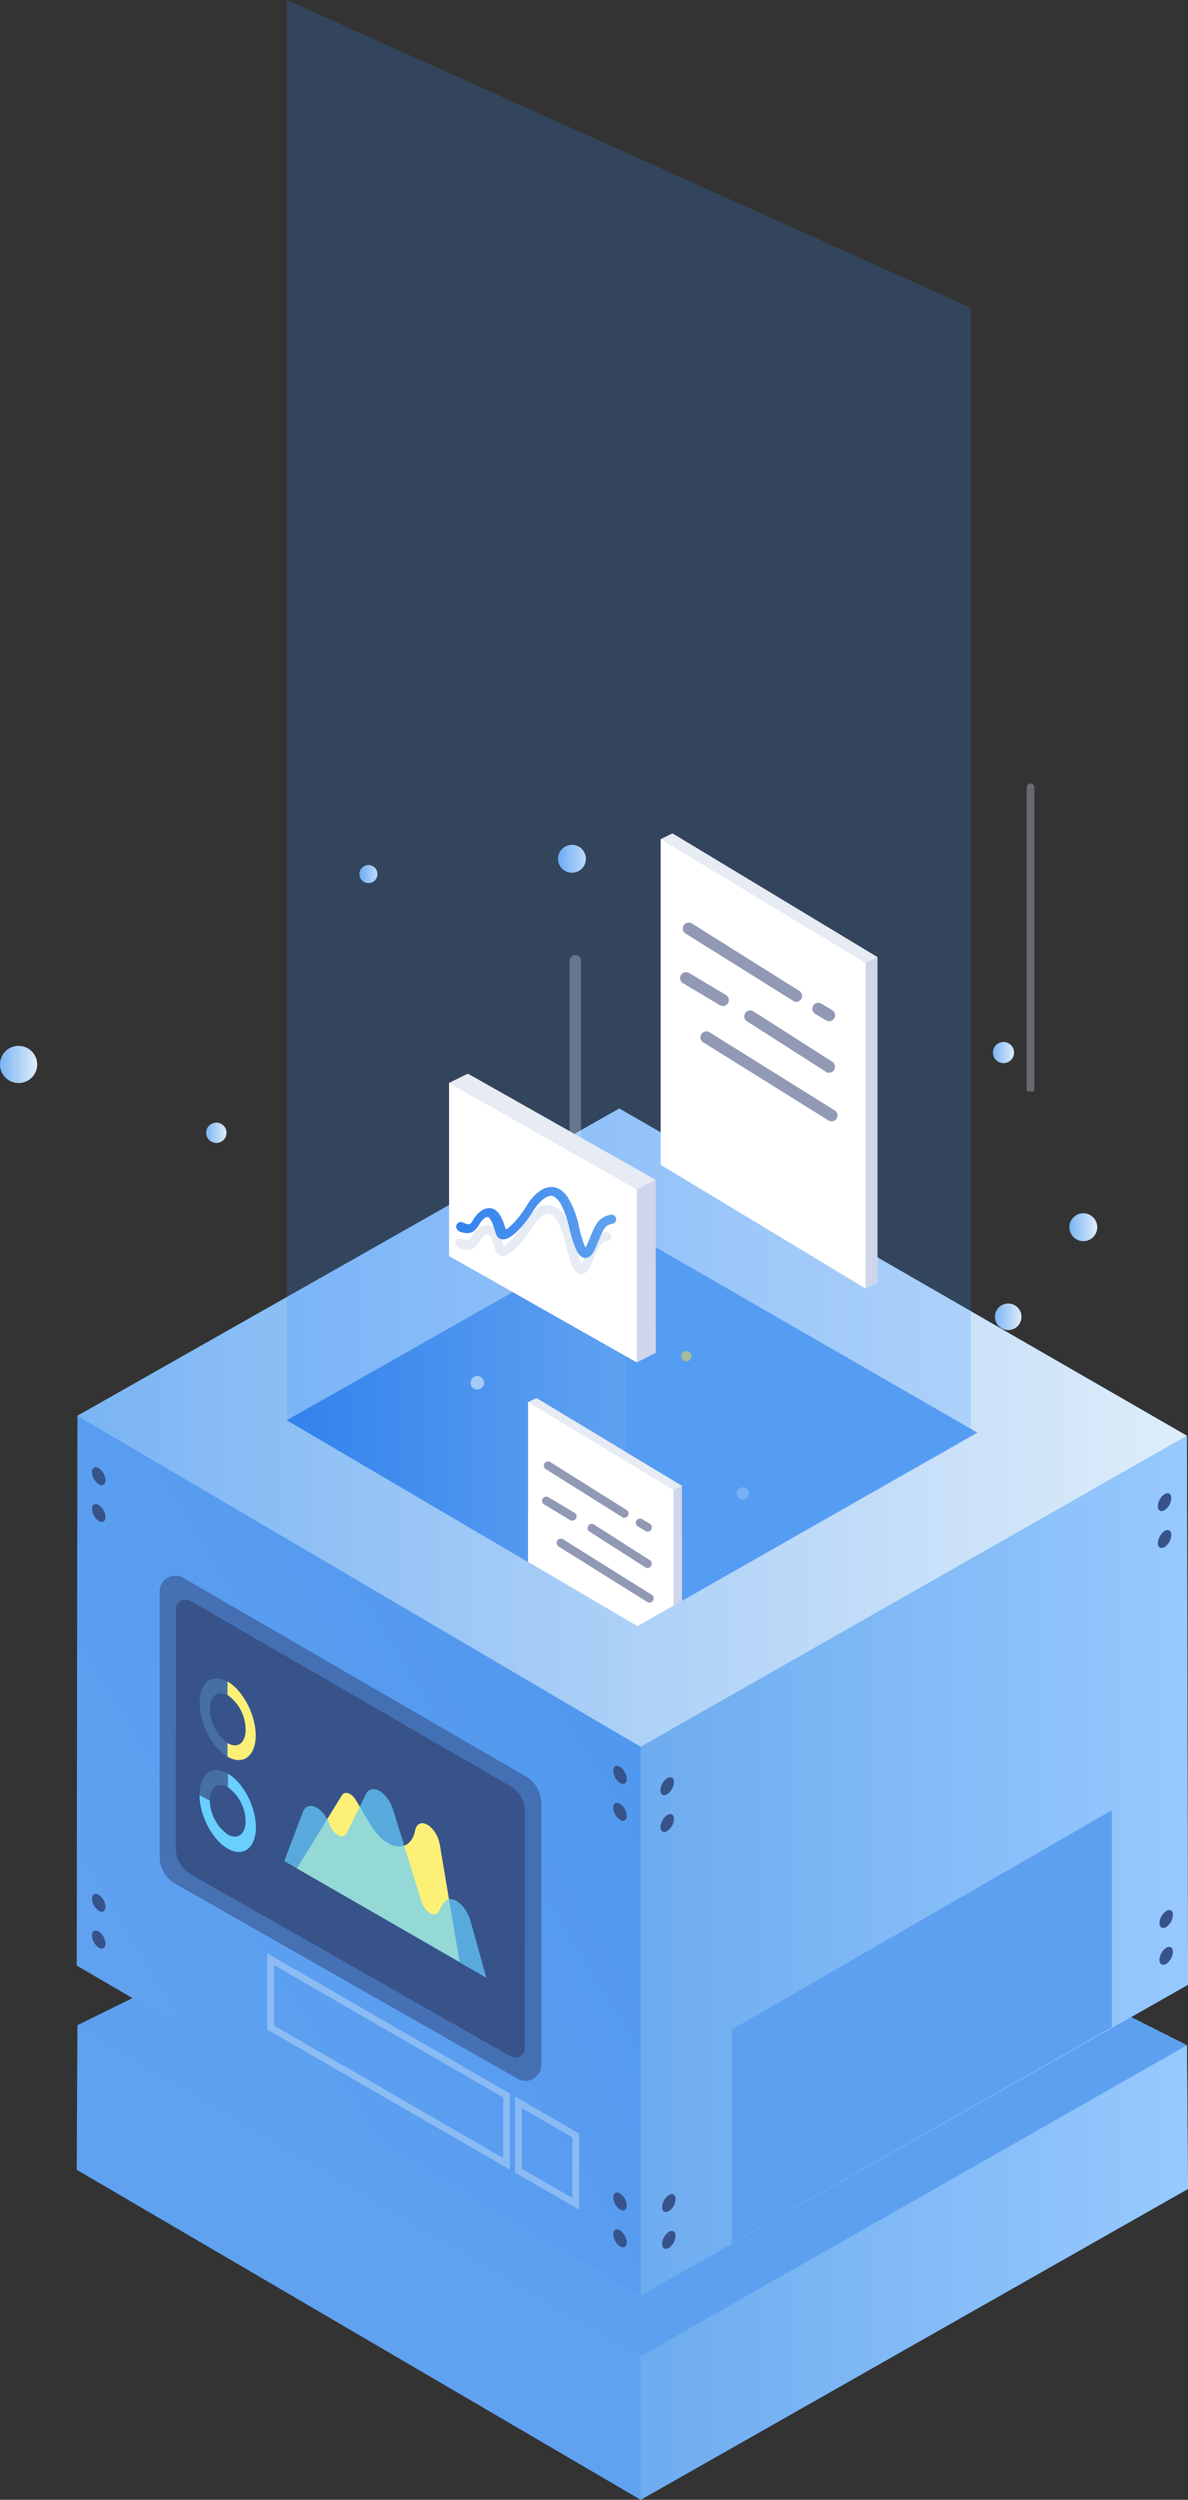 <svg xmlns="http://www.w3.org/2000/svg" xmlns:xlink="http://www.w3.org/1999/xlink" viewBox="0 0 176.35 370.87">
  <rect x="0" y="0" width="176.35" height="370.87" fill="#333333" stroke="none"/>
  <defs>
    <style>
      .cls-1, .cls-39 {
        fill: none;
      }

      .cls-2 {
        fill: url(#linear-gradient);
      }

      .cls-3 {
        fill: url(#linear-gradient-2);
      }

      .cls-4 {
        fill: url(#linear-gradient-3);
      }

      .cls-5 {
        fill: url(#linear-gradient-4);
      }

      .cls-6 {
        fill: url(#linear-gradient-5);
      }

      .cls-7 {
        fill: url(#linear-gradient-6);
      }

      .cls-8 {
        fill: url(#linear-gradient-7);
      }

      .cls-9 {
        fill: url(#linear-gradient-8);
      }

      .cls-10 {
        fill: #41bbeb;
      }

      .cls-11 {
        fill: url(#radial-gradient);
      }

      .cls-12 {
        fill: url(#linear-gradient-9);
      }

      .cls-13 {
        fill: url(#linear-gradient-10);
      }

      .cls-14 {
        fill: url(#linear-gradient-11);
      }

      .cls-15 {
        fill: url(#radial-gradient-2);
      }

      .cls-16 {
        fill: url(#linear-gradient-12);
      }

      .cls-17 {
        fill: url(#radial-gradient-3);
      }

      .cls-18, .cls-31 {
        opacity: 0.2;
      }

      .cls-18 {
        fill: url(#linear-gradient-13);
      }

      .cls-19, .cls-20, .cls-35, .cls-39 {
        opacity: 0.3;
      }

      .cls-19 {
        fill: url(#linear-gradient-14);
      }

      .cls-20 {
        fill: url(#linear-gradient-15);
      }

      .cls-21, .cls-32 {
        opacity: 0.4;
      }

      .cls-21 {
        fill: url(#linear-gradient-16);
      }

      .cls-22 {
        fill: url(#linear-gradient-17);
      }

      .cls-23 {
        clip-path: url(#clip-path);
      }

      .cls-24, .cls-30, .cls-31 {
        fill: #fff;
      }

      .cls-25 {
        fill: #cfd5ea;
      }

      .cls-26 {
        fill: #e6ebf4;
      }

      .cls-27 {
        fill: #9199b5;
      }

      .cls-28 {
        fill: url(#linear-gradient-18);
      }

      .cls-29 {
        fill: #fbdb45;
      }

      .cls-29, .cls-30 {
        opacity: 0.5;
      }

      .cls-32 {
        fill: url(#linear-gradient-19);
      }

      .cls-33, .cls-34 {
        fill: #37538a;
      }

      .cls-33 {
        opacity: 0.6;
      }

      .cls-35 {
        fill: #67b6de;
      }

      .cls-36, .cls-38 {
        fill: #69cfff;
      }

      .cls-37 {
        fill: #fdf077;
      }

      .cls-38 {
        opacity: 0.7;
      }

      .cls-39 {
        stroke: #fff;
        stroke-miterlimit: 10;
      }
    </style>
    <linearGradient id="linear-gradient" y1="21.343" x2="1" y2="21.343" gradientUnits="objectBoundingBox">
      <stop offset="0" stop-color="#7ab4f4"/>
      <stop offset="1" stop-color="#dfedfa"/>
    </linearGradient>
    <linearGradient id="linear-gradient-2" x1="1.137" y1="-1.723" x2="0.07" y2="-0.617" gradientUnits="objectBoundingBox">
      <stop offset="0" stop-color="#3282ed"/>
      <stop offset="1" stop-color="#60a2f0"/>
    </linearGradient>
    <linearGradient id="linear-gradient-3" x1="0" y1="53.162" x2="1" y2="53.162" xlink:href="#linear-gradient"/>
    <linearGradient id="linear-gradient-4" x1="0" y1="80.157" x2="1" y2="80.157" xlink:href="#linear-gradient"/>
    <linearGradient id="linear-gradient-5" x1="0" y1="45.771" x2="0.997" y2="45.771" xlink:href="#linear-gradient"/>
    <linearGradient id="linear-gradient-6" x1="0" y1="26.756" x2="1" y2="26.756" xlink:href="#linear-gradient"/>
    <linearGradient id="linear-gradient-7" x1="0" y1="51.621" x2="1.003" y2="51.621" xlink:href="#linear-gradient"/>
    <linearGradient id="linear-gradient-8" y1="-2.458" x2="1" y2="-2.458" gradientUnits="objectBoundingBox">
      <stop offset="0" stop-color="#6dacef"/>
      <stop offset="1" stop-color="#97c9fe"/>
    </linearGradient>
    <radialGradient id="radial-gradient" cx="647.07" cy="1062.197" r="122.884" gradientTransform="matrix(0.538, 0, 0, -0.538, 38.04, 1102.705)" gradientUnits="userSpaceOnUse">
      <stop offset="0" stop-color="#1768d4"/>
      <stop offset="1" stop-color="#5ea0f0"/>
    </radialGradient>
    <linearGradient id="linear-gradient-9" x1="1.273" y1="-0.199" x2="-0.022" y2="0.615" xlink:href="#linear-gradient-2"/>
    <linearGradient id="linear-gradient-10" x1="0.002" y1="28.942" x2="1" y2="28.942" xlink:href="#linear-gradient"/>
    <linearGradient id="linear-gradient-11" x1="0" y1="-0.127" x2="1" y2="-0.127" xlink:href="#linear-gradient-8"/>
    <radialGradient id="radial-gradient-2" cx="695.963" cy="269.65" r="21.753" gradientTransform="translate(-4.745 11.616) scale(1.139 1.139)" xlink:href="#radial-gradient"/>
    <linearGradient id="linear-gradient-12" x1="0" y1="1.02" x2="1" y2="1.02" xlink:href="#linear-gradient"/>
    <radialGradient id="radial-gradient-3" cx="647.07" cy="345.62" r="72.712" gradientTransform="translate(21.792 33.458) scale(0.575 0.575)" xlink:href="#radial-gradient"/>
    <linearGradient id="linear-gradient-13" x1="0.5" y1="0.982" x2="0.5" y2="1.592" gradientUnits="objectBoundingBox">
      <stop offset="0" stop-color="#308dff"/>
      <stop offset="1" stop-color="#3b94ff" stop-opacity="0"/>
    </linearGradient>
    <linearGradient id="linear-gradient-14" x1="0.5" y1="6.502" x2="0.5" y2="5.69" xlink:href="#linear-gradient"/>
    <linearGradient id="linear-gradient-15" x1="0.504" y1="5.155" x2="0.504" y2="4.343" xlink:href="#linear-gradient"/>
    <linearGradient id="linear-gradient-16" x1="0.5" y1="2.527" x2="0.5" y2="1.716" gradientUnits="objectBoundingBox">
      <stop offset="0" stop-color="#fff"/>
      <stop offset="1" stop-color="#fff" stop-opacity="0"/>
    </linearGradient>
    <linearGradient id="linear-gradient-17" x1="0" y1="1.368" x2="1" y2="1.368" xlink:href="#linear-gradient-2"/>
    <clipPath id="clip-path">
      <path id="Tracé_97" data-name="Tracé 97" class="cls-1" d="M698.32,297.13l-50.47,28.72-1.77-1.04-50.27-29.52,50.07-28.37.2.12Z"/>
    </clipPath>
    <linearGradient id="linear-gradient-18" x1="-0.01" y1="10.963" x2="0.994" y2="10.963" xlink:href="#linear-gradient-2"/>
    <linearGradient id="linear-gradient-19" x1="0.5" y1="2.693" x2="0.5" y2="1.882" xlink:href="#linear-gradient-16"/>
  </defs>
  <g id="machinery" transform="translate(-553.23 -84.58)">
    <circle id="Ellipse_18" data-name="Ellipse 18" class="cls-2" cx="1.97" cy="1.97" r="1.97" transform="translate(700.92 277.97)"/>
    <path id="Tracé_74" data-name="Tracé 74" class="cls-3" d="M564.62,406.49l.1-21.44,93.74-31.77,70.96,34.73.16,21.32-81.25,46.12Z"/>
    <circle id="Ellipse_19" data-name="Ellipse 19" class="cls-4" cx="2.07" cy="2.07" r="2.07" transform="translate(636.06 209.92)"/>
    <circle id="Ellipse_20" data-name="Ellipse 20" class="cls-5" cx="1.34" cy="1.34" r="1.34" transform="translate(606.58 212.92)"/>
    <circle id="Ellipse_21" data-name="Ellipse 21" class="cls-6" cx="1.51" cy="1.51" r="1.51" transform="translate(583.83 251.13)"/>
    <circle id="Ellipse_22" data-name="Ellipse 22" class="cls-7" cx="2.07" cy="2.07" r="2.07" transform="translate(711.97 264.58)"/>
    <circle id="Ellipse_23" data-name="Ellipse 23" class="cls-8" cx="1.57" cy="1.57" r="1.57" transform="translate(700.62 239.17)"/>
    <path id="Tracé_75" data-name="Tracé 75" class="cls-9" d="M648.33,455.45V431.93l75.92-44.42,5.17.5.16,21.32Z"/>
    <path id="Tracé_76" data-name="Tracé 76" class="cls-10" d="M564.72,385.05l80.44-39.52,84.26,42.48-81.09,46.14Z"/>
    <path id="Tracé_77" data-name="Tracé 77" class="cls-11" d="M564.72,385.05l80.44-39.52,84.26,42.48-81.09,46.14Z"/>
    <path id="Tracé_78" data-name="Tracé 78" class="cls-12" d="M729.58,379.04l-81.25,46.11-15.02-8.79L575.25,382.4l-10.63-6.21.1-81.56,93.73-37.84,70.97,40.8Z"/>
    <path id="Tracé_79" data-name="Tracé 79" class="cls-13" d="M556,239.74a2.76,2.76,0,1,0,2.75,2.77h0a2.76,2.76,0,0,0-2.75-2.76"/>
    <path id="Tracé_80" data-name="Tracé 80" class="cls-14" d="M648.33,425.15V341.51l75.92-44.42,5.17.5.16,81.45Z"/>
    <path id="Tracé_81" data-name="Tracé 81" class="cls-15" d="M661.86,417.41V385.66l56.42-32.52v32.19"/>
    <path id="Tracé_82" data-name="Tracé 82" class="cls-10" d="M564.72,294.63l80.44-45.59,84.26,48.55-81.09,46.14Z"/>
    <path id="Tracé_83" data-name="Tracé 83" class="cls-16" d="M564.72,294.63l80.44-45.59,84.26,48.55-81.09,46.14Z"/>
    <path id="Tracé_84" data-name="Tracé 84" class="cls-17" d="M698.32,297.13l-50.47,28.72-1.77-1.04-50.27-29.52,50.07-28.37.2.12Z"/>
    <path id="Tracé_85" data-name="Tracé 85" class="cls-18" d="M595.81,295.29V84.58l101.55,45.68v167.2l-49.51,28.39Z"/>
    <path id="Tracé_86" data-name="Tracé 86" class="cls-19" d="M638.63,226.28h0a.85.85,0,0,1,.84.84h0v27.41a.42.42,0,0,1-.42.42h-.84a.42.42,0,0,1-.42-.42V227.12a.85.85,0,0,1,.84-.84Z"/>
    <path id="Tracé_87" data-name="Tracé 87" class="cls-20" d="M706.21,200.83h0a.58.58,0,0,1,.57.57h0v44.83a.29.29,0,0,1-.29.29h-.57a.29.29,0,0,1-.29-.29V201.4a.58.58,0,0,1,.57-.57h0Z"/>
    <rect id="Rectangle_51" data-name="Rectangle 51" class="cls-21" width="2.2" height="37.41" rx="1.1" transform="translate(692.94 271.76)"/>
    <path id="Tracé_88" data-name="Tracé 88" class="cls-22" d="M646.08,267.04v57.77l-50.27-29.52,50.07-28.37Z"/>
    <g id="Groupe_70" data-name="Groupe 70" class="cls-23">
      <path id="Tracé_89" data-name="Tracé 89" class="cls-24" d="M631.61,326.92l.01-34.32,1.51-.44,21.33,12.87.01,34.31-1.25.62Z"/>
      <path id="Tracé_90" data-name="Tracé 90" class="cls-25" d="M653.22,339.96V305.6l1.13-.58.11.01.01,34.31Z"/>
      <path id="Tracé_91" data-name="Tracé 91" class="cls-26" d="M631.62,292.6l1.23-.6,21.61,13.03-1.24.62Z"/>
      <path id="Tracé_92" data-name="Tracé 92" class="cls-27" d="M645.57,309.65l-11.32-7.11a.62.62,0,0,1-.2-.85h0a.63.63,0,0,1,.86-.2l11.33,7.11a.63.63,0,0,1,.2.86.64.64,0,0,1-.87.2"/>
      <path id="Tracé_93" data-name="Tracé 93" class="cls-27" d="M649.09,311.75l-1.18-.71a.623.623,0,1,1,.64-1.07l1.18.7a.63.63,0,0,1-.64,1.08"/>
      <path id="Tracé_94" data-name="Tracé 94" class="cls-27" d="M637.85,310.09,634,307.78a.64.64,0,0,1-.22-.86.63.63,0,0,1,.86-.21l3.88,2.31a.623.623,0,1,1-.64,1.07"/>
      <path id="Tracé_95" data-name="Tracé 95" class="cls-27" d="M649.07,317.14l-8.35-5.34a.623.623,0,0,1,.67-1.05l8.35,5.33a.63.63,0,0,1,.11.88.62.62,0,0,1-.78.18"/>
      <path id="Tracé_96" data-name="Tracé 96" class="cls-27" d="M649.34,322.27,636.13,314a.64.64,0,0,1-.15-.88.63.63,0,0,1,.81-.19L650,321.2a.64.64,0,0,1,.15.88.63.63,0,0,1-.81.19"/>
    </g>
    <path id="Tracé_98" data-name="Tracé 98" class="cls-24" d="M651.3,257.39V209.08l2.13-.62,30.04,18.12v48.3l-1.75.87Z"/>
    <path id="Tracé_99" data-name="Tracé 99" class="cls-25" d="M681.72,275.75V227.38l1.59-.82.16.02v48.3Z"/>
    <path id="Tracé_100" data-name="Tracé 100" class="cls-26" d="M651.3,209.08l1.74-.86,30.43,18.36-1.75.87Z"/>
    <path id="Tracé_101" data-name="Tracé 101" class="cls-27" d="M671,233.08l-16-10a.88.88,0,0,1-.28-1.21.89.89,0,0,1,1.22-.28l15.94,10a.88.88,0,0,1,.28,1.21.89.89,0,0,1-1.21.28"/>
    <path id="Tracé_102" data-name="Tracé 102" class="cls-27" d="M675.91,236l-1.67-1a.88.88,0,0,1-.3-1.21h0a.87.87,0,0,1,1.19-.32h0l1.67,1a.89.89,0,0,1,.25,1.22.88.88,0,0,1-1.15.29"/>
    <path id="Tracé_103" data-name="Tracé 103" class="cls-27" d="M660.09,233.71l-5.47-3.26a.883.883,0,1,1,.9-1.52h0l5.47,3.26a.883.883,0,1,1-.9,1.52"/>
    <path id="Tracé_104" data-name="Tracé 104" class="cls-27" d="M675.88,243.62l-11.76-7.51a.89.89,0,0,1-.27-1.22.88.88,0,0,1,1.22-.26h0l11.76,7.5a.9.9,0,0,1-1,1.49"/>
    <path id="Tracé_105" data-name="Tracé 105" class="cls-27" d="M676.26,250.84l-18.59-11.59a.88.88,0,1,1,.93-1.49l18.59,11.59a.88.88,0,0,1-.93,1.49"/>
    <path id="Tracé_106" data-name="Tracé 106" class="cls-25" d="M650.58,285.3l-2.82,1.4-27.87-15.78V245.24h.01l3.41-1,27.26,15.39Z"/>
    <path id="Tracé_107" data-name="Tracé 107" class="cls-24" d="M647.76,261.03V286.7l-27.87-15.78V245.24h.01Z"/>
    <path id="Tracé_108" data-name="Tracé 108" class="cls-26" d="M619.89,245.24l2.78-1.37,27.9,15.76-2.81,1.4Z"/>
    <path id="Tracé_109" data-name="Tracé 109" class="cls-26" d="M626.79,270.15h0m7.83-6.83h0a2.82,2.82,0,0,0-1.27.33,5.241,5.241,0,0,0-1.47,1.22,9.7,9.7,0,0,0-1,1.38h0a13.139,13.139,0,0,1-1.78,2.29,7.292,7.292,0,0,1-.88.79l-.2.12-.19-.6a8,8,0,0,0-.68-1.56,2.59,2.59,0,0,0-.61-.67,1.851,1.851,0,0,0-.44-.23,1.48,1.48,0,0,0-.51-.09h0a1.581,1.581,0,0,0-.61.12,2.069,2.069,0,0,0-.57.3h0a3.761,3.761,0,0,0-.83.81c-.14.18-.26.37-.38.56a2.9,2.9,0,0,1-.35.49l-.08.05h-.11a2.219,2.219,0,0,1-.86-.27.72.72,0,0,0-.29-.06.7.7,0,0,0-.68.7.71.71,0,0,0,.39.61h0a3.489,3.489,0,0,0,1.45.4h0a1.59,1.59,0,0,0,.57-.1,1.47,1.47,0,0,0,.41-.22,2.151,2.151,0,0,0,.48-.52c.19-.26.33-.51.49-.74a2.58,2.58,0,0,1,.59-.6h0a1.3,1.3,0,0,1,.26-.14h.21a.87.87,0,0,1,.27.27,4.6,4.6,0,0,1,.48,1c.15.4.26.82.38,1.16a1,1,0,0,0,.14.3,1.1,1.1,0,0,0,.88.47h0a1.71,1.71,0,0,0,.63-.15,3.568,3.568,0,0,0,.95-.63,11.608,11.608,0,0,0,1.42-1.47,14.8,14.8,0,0,0,1.23-1.71h0a7.229,7.229,0,0,1,1.2-1.55,3.831,3.831,0,0,1,.73-.54,1.391,1.391,0,0,1,.63-.18h0a1.1,1.1,0,0,1,.53.16,3.18,3.18,0,0,1,1,1.27,14,14,0,0,1,1.08,3.19,18.119,18.119,0,0,0,.93,3.07,3,3,0,0,0,.5.82,1.64,1.64,0,0,0,.35.29,1.09,1.09,0,0,0,.5.13h0a1,1,0,0,0,.47-.12,1.659,1.659,0,0,0,.54-.48,5.5,5.5,0,0,0,.57-1.07c.26-.6.52-1.28.78-1.84a5.076,5.076,0,0,1,.4-.72,1.468,1.468,0,0,1,.31-.35h0a1.62,1.62,0,0,1,.75-.32A.71.71,0,0,0,644,268a.69.69,0,0,0-.69-.63h-.06a3,3,0,0,0-1.39.55h0a2.5,2.5,0,0,0-.59.58,7,7,0,0,0-.71,1.28c-.31.68-.57,1.41-.82,1.93-.06.14-.13.26-.18.36a6.753,6.753,0,0,1-.42-1.05c-.16-.51-.34-1.17-.54-2a12.251,12.251,0,0,0-1.67-4.28,3.649,3.649,0,0,0-1.07-1,2.34,2.34,0,0,0-1.23-.35"/>
    <path id="Tracé_110" data-name="Tracé 110" class="cls-28" d="M621.1,267.13a3.48,3.48,0,0,0,1.48.4,1.649,1.649,0,0,0,.58-.1,1.371,1.371,0,0,0,.43-.23,2.68,2.68,0,0,0,.49-.52c.19-.27.33-.53.5-.76a2.29,2.29,0,0,1,.61-.63h0a1.169,1.169,0,0,1,.27-.15h.23a.809.809,0,0,1,.29.29,4.051,4.051,0,0,1,.5,1.05c.15.42.27.85.39,1.2h0a1.094,1.094,0,0,0,1.04.78,1.809,1.809,0,0,0,.65-.15,4.4,4.4,0,0,0,1-.65,11.583,11.583,0,0,0,1.46-1.51,15.637,15.637,0,0,0,1.26-1.76h0a8.106,8.106,0,0,1,1.25-1.6,3.408,3.408,0,0,1,.75-.56A1.41,1.41,0,0,1,635,262a1,1,0,0,1,.55.16,3.28,3.28,0,0,1,1.07,1.32,14.692,14.692,0,0,1,1.12,3.29,18.8,18.8,0,0,0,1,3.17,3.371,3.371,0,0,0,.51.83,1.309,1.309,0,0,0,.36.3,1,1,0,0,0,.51.13.89.89,0,0,0,.48-.11,1.619,1.619,0,0,0,.55-.49,6.547,6.547,0,0,0,.59-1.11c.26-.62.53-1.31.8-1.89a6.789,6.789,0,0,1,.41-.75,1.649,1.649,0,0,1,.33-.37h0a1.86,1.86,0,0,1,.78-.33.69.69,0,0,0,.63-.74h0a.68.68,0,0,0-.73-.62h0a3,3,0,0,0-1.42.56h0a2.36,2.36,0,0,0-.6.58,7.063,7.063,0,0,0-.73,1.32c-.32.71-.6,1.46-.85,2a3,3,0,0,1-.33.58v.05h0l.1.14-.06-.16h0l.1.14-.06-.16.12.32v-.34H640l.12.32h0l.16-.29h-.16v.32l.16-.29-.06.11.08-.09h0l-.06.11.08-.09h0a1.34,1.34,0,0,1-.18-.28,6.354,6.354,0,0,1-.44-1.12c-.17-.52-.35-1.19-.54-2a13,13,0,0,0-1.72-4.41,4,4,0,0,0-1.1-1.07,2.449,2.449,0,0,0-1.26-.36,2.85,2.85,0,0,0-1.31.35,5.66,5.66,0,0,0-1.51,1.25,10.079,10.079,0,0,0-1,1.42h0a13.444,13.444,0,0,1-1.83,2.36,7.1,7.1,0,0,1-.91.82l-.33.19h-.08v.25l.08-.24h-.08v.25l.08-.24-.1.32.25-.22a.4.4,0,0,0-.15-.1l-.1.32.25-.22-.19.17.22-.13h0l-.19.17.22-.13-.11.07.12-.05h0l-.11.07.12-.05h0c-.08-.23-.17-.54-.29-.89a7.126,7.126,0,0,0-.7-1.6,2.5,2.5,0,0,0-.62-.68,1.7,1.7,0,0,0-.44-.24,1.9,1.9,0,0,0-.53-.09,1.67,1.67,0,0,0-.62.12,2.489,2.489,0,0,0-.58.31h0a3.93,3.93,0,0,0-.85.83c-.16.21-.28.41-.39.58a2.543,2.543,0,0,1-.36.5l-.09.06h-.13a2.6,2.6,0,0,1-.9-.27.69.69,0,0,0-.91.33.7.7,0,0,0,.33.92Z"/>
    <circle id="Ellipse_24" data-name="Ellipse 24" class="cls-29" cx="0.76" cy="0.76" r="0.76" transform="translate(654.35 285.04)"/>
    <circle id="Ellipse_25" data-name="Ellipse 25" class="cls-30" cx="1.01" cy="1.01" r="1.01" transform="translate(623.08 288.72)"/>
    <circle id="Ellipse_26" data-name="Ellipse 26" class="cls-31" cx="0.92" cy="0.92" r="0.92" transform="translate(662.59 305.23)"/>
    <rect id="Rectangle_52" data-name="Rectangle 52" class="cls-32" width="2.2" height="37.41" rx="1.1" transform="translate(668.7 268.65)"/>
    <path id="Tracé_111" data-name="Tracé 111" class="cls-33" d="M580.42,318.66a2.331,2.331,0,0,0-3.49,2v39.43a4.61,4.61,0,0,0,2.38,4L630.11,393a2.35,2.35,0,0,0,3.18-.92,2.389,2.389,0,0,0,.29-1.08V352.11a4.63,4.63,0,0,0-2.33-4Z"/>
    <path id="Tracé_112" data-name="Tracé 112" class="cls-34" d="M631.15,353.39a4.43,4.43,0,0,0-2.21-3.84L581.53,322.1a1.45,1.45,0,0,0-2,.54,1.48,1.48,0,0,0-.19.71v35.47a4.42,4.42,0,0,0,2.24,3.85l47.47,27a1.39,1.39,0,0,0,2.08-1.21Z"/>
    <path id="Tracé_113" data-name="Tracé 113" class="cls-35" d="M582.86,337.25c0,3.07,1.87,6.64,4.17,8s4.18-.08,4.18-3.15-1.87-6.65-4.18-8S582.86,334.17,582.86,337.25Zm1.52.87c0-1.95,1.19-2.85,2.65-2a6.34,6.34,0,0,1,2.66,5.07c0,2-1.19,2.86-2.66,2A6.39,6.39,0,0,1,584.38,338.12Z"/>
    <path id="Tracé_114" data-name="Tracé 114" class="cls-35" d="M582.86,350.86c0,3.07,1.87,6.64,4.17,8s4.18-.08,4.18-3.15-1.87-6.65-4.18-8S582.86,347.78,582.86,350.86Zm1.52.87c0-2,1.19-2.85,2.65-2a6.34,6.34,0,0,1,2.66,5.07c0,2-1.19,2.86-2.66,2A6.39,6.39,0,0,1,584.38,351.73Z"/>
    <path id="Tracé_115" data-name="Tracé 115" class="cls-36" d="M582.86,350.91c0,3.06,1.88,6.6,4.17,7.92s4.18-.08,4.18-3.15-1.85-6.61-4.14-7.95v2a6.37,6.37,0,0,1,2.62,5c0,2-1.19,2.86-2.66,2a6.34,6.34,0,0,1-2.65-5Z"/>
    <path id="Tracé_116" data-name="Tracé 116" class="cls-37" d="M589.69,341.19c0,2-1.19,2.86-2.66,2H587v2h0c2.31,1.33,4.18-.08,4.18-3.15s-1.87-6.65-4.18-8h0v2h0A6.31,6.31,0,0,1,589.69,341.19Z"/>
    <path id="Tracé_117" data-name="Tracé 117" class="cls-37" d="M621.44,375.62l-2.92-17.34c-.48-2.83-3.2-4.4-3.67-2.11h0c-.73,3.54-4.33,3-6.68-.95l-2.07-3.51c-.67-1.13-1.68-1.5-2.13-.76l-6.67,10.82Z"/>
    <path id="Tracé_118" data-name="Tracé 118" class="cls-38" d="M595.43,360.69l30,17.32-2.35-8.4c-.76-2.71-3.14-4.24-4.06-2.61l-.68,1.19c-.57,1-2,.12-2.57-1.57l-4.16-13.48c-.84-2.7-3.21-4.09-4.07-2.37l-2.85,5.77c-.51,1-1.91.32-2.52-1.28h0c-1-2.63-3.31-3.68-4-1.82Z"/>
    <path id="Tracé_119" data-name="Tracé 119" class="cls-34" d="M726.1,306.25a2.34,2.34,0,0,0-1,1.79c0,.65.46.92,1,.59a2.25,2.25,0,0,0,1-1.78C727.12,306.19,726.66,305.92,726.1,306.25Z"/>
    <path id="Tracé_120" data-name="Tracé 120" class="cls-34" d="M726.1,311.72a2.34,2.34,0,0,0-1,1.79c0,.65.46.91,1,.59a2.28,2.28,0,0,0,1-1.79C727.12,311.65,726.66,311.39,726.1,311.72Z"/>
    <path id="Tracé_121" data-name="Tracé 121" class="cls-34" d="M652.27,348.39a2.34,2.34,0,0,0-1,1.79c0,.65.46.92,1,.59a2.27,2.27,0,0,0,1-1.79C653.29,348.33,652.83,348.06,652.27,348.39Z"/>
    <path id="Tracé_122" data-name="Tracé 122" class="cls-34" d="M652.27,353.86a2.34,2.34,0,0,0-1,1.79c0,.65.46.91,1,.59a2.28,2.28,0,0,0,1-1.79C653.29,353.79,652.83,353.53,652.27,353.86Z"/>
    <path id="Tracé_123" data-name="Tracé 123" class="cls-34" d="M645.27,346.72a2.3,2.3,0,0,1,1,1.78c0,.65-.46.92-1,.59a2.25,2.25,0,0,1-1-1.78C644.26,346.65,644.71,346.38,645.27,346.72Z"/>
    <path id="Tracé_124" data-name="Tracé 124" class="cls-34" d="M645.27,352.18a2.34,2.34,0,0,1,1,1.79c0,.65-.46.91-1,.59a2.28,2.28,0,0,1-1-1.79C644.26,352.11,644.71,351.85,645.27,352.18Z"/>
    <path id="Tracé_125" data-name="Tracé 125" class="cls-34" d="M645.27,410a2.34,2.34,0,0,1,1,1.79c0,.65-.46.92-1,.59a2.27,2.27,0,0,1-1-1.79C644.26,409.93,644.71,409.67,645.27,410Z"/>
    <path id="Tracé_126" data-name="Tracé 126" class="cls-34" d="M645.27,415.47a2.34,2.34,0,0,1,1,1.79c0,.65-.46.91-1,.59a2.28,2.28,0,0,1-1-1.79C644.26,415.4,644.71,415.13,645.27,415.47Z"/>
    <path id="Tracé_127" data-name="Tracé 127" class="cls-34" d="M567.89,302.4a2.28,2.28,0,0,1,1,1.79c0,.64-.45.91-1,.59a2.28,2.28,0,0,1-1-1.79C566.87,302.33,567.33,302.06,567.89,302.4Z"/>
    <path id="Tracé_128" data-name="Tracé 128" class="cls-34" d="M567.89,307.86a2.34,2.34,0,0,1,1,1.79c0,.65-.45.92-1,.59a2.27,2.27,0,0,1-1-1.79C566.87,307.8,567.33,307.53,567.89,307.86Z"/>
    <path id="Tracé_129" data-name="Tracé 129" class="cls-34" d="M567.89,365.69a2.3,2.3,0,0,1,1,1.78c0,.65-.45.92-1,.59a2.25,2.25,0,0,1-1-1.78C566.87,365.62,567.33,365.35,567.89,365.69Z"/>
    <path id="Tracé_130" data-name="Tracé 130" class="cls-34" d="M567.89,371.15a2.28,2.28,0,0,1,1,1.79c0,.65-.45.91-1,.59a2.28,2.28,0,0,1-1-1.79C566.87,371.08,567.33,370.82,567.89,371.15Z"/>
    <path id="Tracé_131" data-name="Tracé 131" class="cls-34" d="M726.34,368.1a2.34,2.34,0,0,0-1,1.79c0,.65.46.91,1,.59a2.28,2.28,0,0,0,1-1.79C727.36,368,726.9,367.77,726.34,368.1Z"/>
    <path id="Tracé_132" data-name="Tracé 132" class="cls-34" d="M726.34,373.56a2.34,2.34,0,0,0-1,1.79c0,.65.46.92,1,.59a2.27,2.27,0,0,0,1-1.79C727.36,373.5,726.9,373.23,726.34,373.56Z"/>
    <path id="Tracé_133" data-name="Tracé 133" class="cls-34" d="M652.51,410.24a2.34,2.34,0,0,0-1,1.79c0,.65.46.91,1,.59a2.28,2.28,0,0,0,1-1.79C653.52,410.17,653.07,409.9,652.51,410.24Z"/>
    <path id="Tracé_134" data-name="Tracé 134" class="cls-34" d="M652.51,415.7a2.34,2.34,0,0,0-1,1.79c0,.65.46.92,1,.59a2.27,2.27,0,0,0,1-1.79C653.52,415.64,653.07,415.37,652.51,415.7Z"/>
    <path id="Tracé_135" data-name="Tracé 135" class="cls-39" d="M628.42,405.6l-35.01-20.21V375.25l35.01,20.21Z"/>
    <path id="Tracé_136" data-name="Tracé 136" class="cls-39" d="M638.69,411.53l-8.51-4.91V396.48l8.51,4.92Z"/>
  </g>
</svg>
